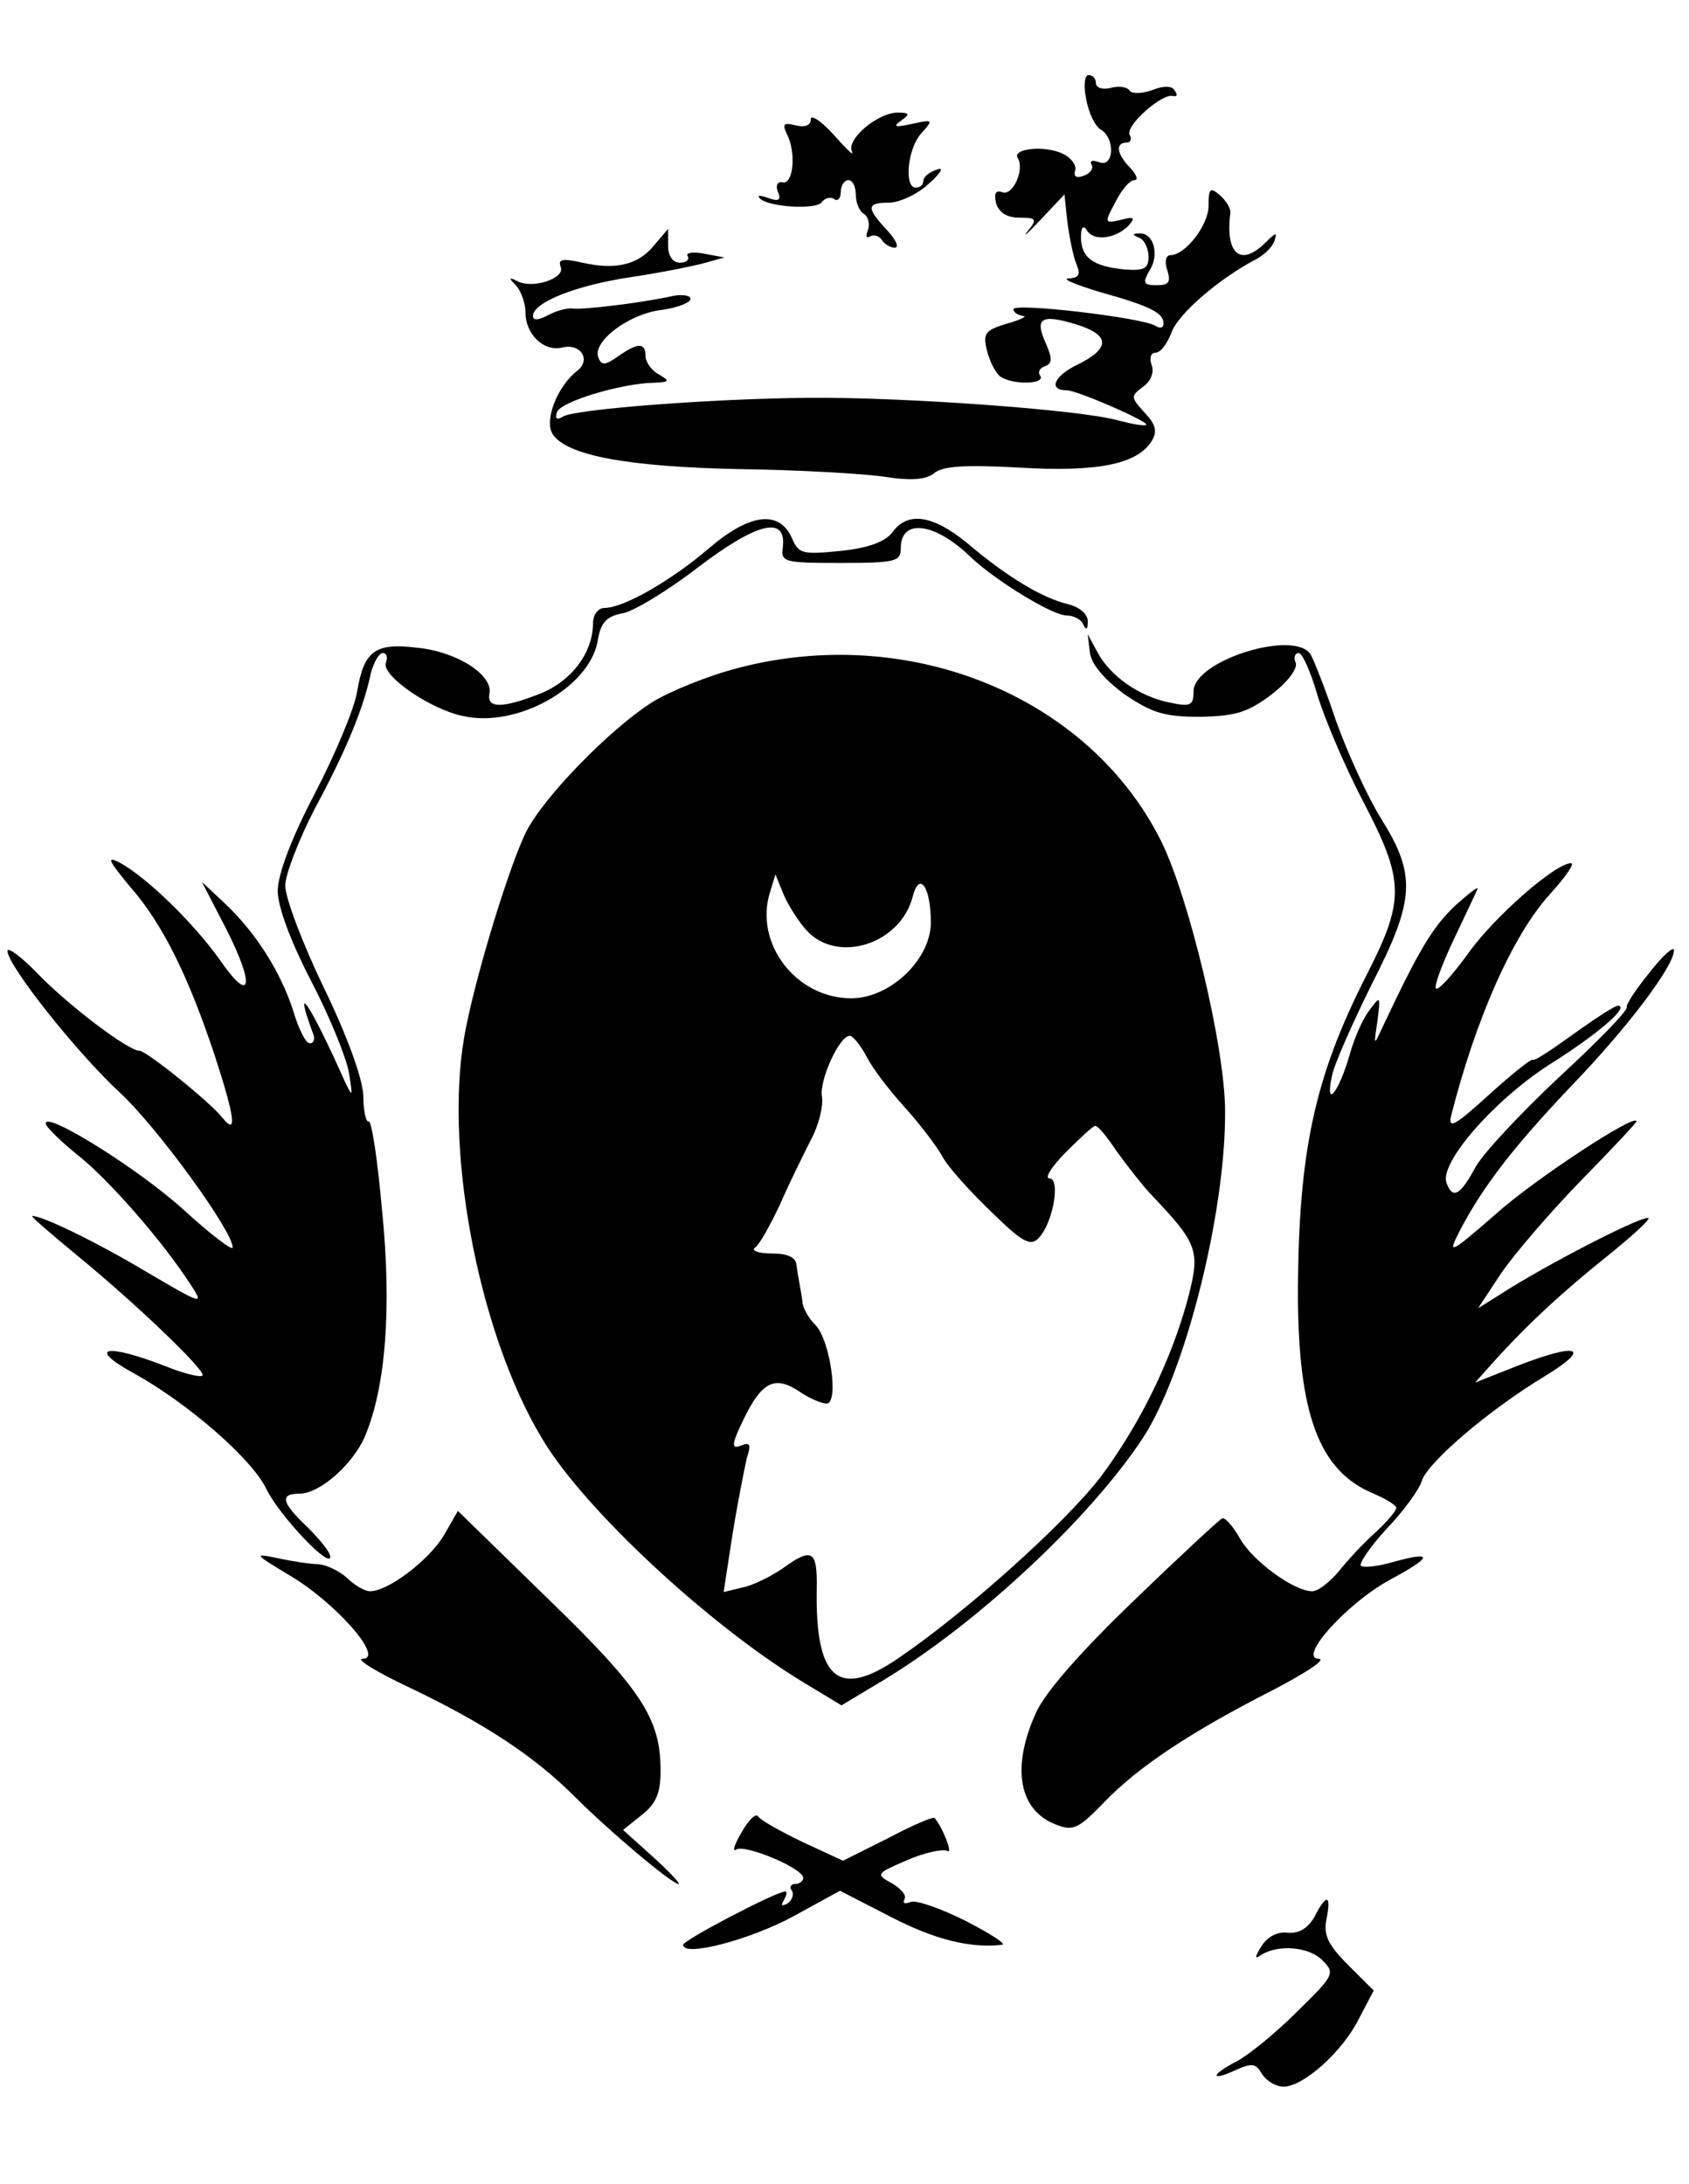 <?xml version="1.0" standalone="no"?>
<!DOCTYPE svg PUBLIC "-//W3C//DTD SVG 20010904//EN"
 "http://www.w3.org/TR/2001/REC-SVG-20010904/DTD/svg10.dtd">
<svg version="1.0" xmlns="http://www.w3.org/2000/svg"
 width="225pt" height="291pt" viewBox="0 0 225 291"
 preserveAspectRatio="xMidYMid meet">
<g transform="translate(0,291) scale(0.1,-0.1)"
fill="#000000" stroke="none">
<path d="M1447 2778 c3 -18 12 -37 20 -41 19 -12 17 -51 -3 -43 -8 3 -13 2
-10 -3 3 -5 -1 -12 -10 -15 -10 -4 -14 -1 -12 6 3 7 -5 18 -16 23 -24 12 -69
7 -60 -6 9 -15 -7 -51 -21 -45 -9 3 -11 -2 -8 -15 4 -12 14 -19 31 -19 23 0
24 -2 11 -18 -8 -10 0 -3 17 15 l32 34 4 -38 c3 -21 8 -46 12 -55 6 -14 3 -18
-10 -19 -11 0 8 -8 41 -18 68 -19 85 -28 85 -42 0 -6 -5 -7 -11 -3 -18 11
-189 31 -189 22 0 -4 6 -8 13 -9 6 0 -3 -5 -21 -10 -30 -9 -33 -13 -27 -37 4
-15 12 -30 18 -34 17 -11 59 -10 53 1 -4 5 -1 11 6 13 10 4 10 10 1 31 -15 33
-6 39 40 25 46 -14 47 -32 2 -54 -31 -15 -39 -34 -14 -34 14 0 110 -42 106
-46 -2 -2 -19 1 -38 6 -49 14 -284 31 -410 30 -129 -1 -313 -15 -329 -25 -8
-5 -11 -3 -8 6 5 14 85 38 128 39 22 1 23 2 8 11 -10 5 -18 17 -18 24 0 19
-10 19 -37 0 -17 -12 -22 -12 -26 -1 -8 21 41 58 84 63 22 3 39 10 39 15 0 4
-10 6 -22 4 -45 -10 -123 -19 -135 -17 -7 1 -22 -3 -33 -9 -13 -7 -20 -7 -20
-1 0 18 57 41 132 52 40 6 84 15 98 19 l25 7 -27 5 c-15 3 -25 1 -22 -3 3 -5
-2 -9 -10 -9 -10 0 -16 9 -16 23 l0 22 -18 -21 c-21 -27 -52 -34 -96 -24 -27
6 -33 5 -29 -6 6 -15 -39 -30 -59 -18 -10 5 -11 4 0 -7 6 -7 12 -23 12 -35 0
-30 25 -53 49 -47 24 6 39 -16 20 -31 -27 -21 -44 -66 -33 -84 18 -29 101 -44
249 -47 77 -1 164 -6 192 -10 38 -6 57 -4 68 5 11 9 41 11 113 7 103 -6 156 4
176 35 8 13 6 22 -9 38 -19 21 -19 22 -2 35 10 7 15 19 11 29 -3 9 -1 16 5 16
7 0 16 12 22 28 9 24 63 71 113 97 11 6 22 17 24 25 4 11 1 10 -12 -3 -33 -33
-54 -16 -47 39 1 6 -6 17 -14 24 -13 11 -15 9 -15 -14 0 -26 -31 -66 -51 -66
-6 0 -8 -9 -4 -20 5 -16 2 -20 -14 -20 -18 0 -19 3 -10 19 14 21 6 51 -13 50
-10 0 -10 -2 0 -6 6 -2 12 -14 12 -25 0 -16 -6 -19 -32 -17 -42 4 -58 16 -58
43 0 13 3 17 8 9 9 -15 38 -11 55 6 10 11 8 13 -10 8 -22 -5 -22 -4 -7 24 8
16 19 29 25 29 6 0 3 7 -5 16 -18 18 -21 34 -5 34 5 0 7 5 4 10 -7 12 44 57
58 52 5 -1 6 2 2 7 -3 7 -15 7 -30 1 -14 -5 -27 -5 -30 -1 -3 5 -14 7 -25 4
-11 -3 -20 0 -20 6 0 6 -4 11 -10 11 -5 0 -7 -14 -3 -32z"/>
<path d="M1080 2751 c0 -8 -7 -11 -20 -8 -16 4 -18 2 -12 -11 13 -25 9 -67 -5
-65 -7 2 -10 -4 -7 -12 5 -11 2 -14 -12 -9 -11 4 -16 4 -12 0 10 -12 77 -16
83 -5 4 5 11 7 16 4 5 -4 9 1 9 9 0 9 5 16 10 16 6 0 10 -9 10 -19 0 -11 5
-23 11 -26 6 -4 8 -14 5 -22 -3 -8 -2 -11 3 -8 5 3 12 1 16 -5 3 -5 11 -10 17
-10 6 0 2 10 -10 23 -28 30 -28 37 2 37 14 0 38 11 53 25 17 15 21 23 11 19
-10 -3 -18 -10 -18 -15 0 -5 -4 -9 -10 -9 -16 0 -11 52 7 72 17 19 16 19 -12
13 -23 -5 -26 -4 -15 4 13 9 12 11 -5 11 -27 -1 -68 -36 -60 -52 3 -7 -7 3
-24 22 -17 19 -31 28 -31 21z"/>
<path d="M945 2180 c-50 -43 -114 -80 -140 -80 -8 0 -15 -9 -15 -20 0 -39 -28
-77 -70 -94 -51 -20 -72 -20 -68 0 5 25 -44 56 -96 61 -56 7 -71 -4 -80 -57
-3 -22 -29 -84 -56 -136 -32 -61 -50 -109 -50 -131 0 -21 17 -67 45 -121 25
-48 47 -103 50 -122 5 -32 5 -33 -6 -10 -45 101 -70 139 -42 63 3 -7 1 -13 -4
-13 -6 0 -15 19 -22 42 -16 51 -49 104 -90 143 l-32 30 32 -62 c39 -76 34
-103 -8 -42 -34 48 -97 110 -134 130 -18 9 -14 2 14 -32 44 -50 78 -120 113
-225 27 -83 30 -107 11 -84 -16 21 -102 90 -111 90 -15 0 -93 59 -134 101 -23
24 -42 38 -42 32 0 -19 91 -134 149 -188 50 -46 151 -185 151 -207 0 -5 -29
17 -64 49 -60 55 -187 134 -185 116 0 -4 20 -24 44 -43 42 -34 112 -114 150
-173 17 -26 14 -25 -59 18 -67 40 -139 75 -153 75 -3 0 24 -23 59 -52 77 -63
168 -150 168 -160 0 -4 -23 1 -50 12 -80 31 -105 25 -41 -10 72 -40 157 -114
176 -154 17 -35 85 -107 85 -90 0 6 -14 23 -30 39 -35 33 -38 45 -11 45 27 0
71 39 87 76 28 66 36 172 23 301 -6 68 -14 121 -18 119 -3 -2 -7 13 -7 34 -1
24 -22 81 -53 145 -28 58 -51 119 -51 135 0 15 18 61 39 102 41 76 65 133 75
181 4 15 11 27 16 27 5 0 7 -6 4 -13 -6 -17 59 -62 103 -71 71 -16 167 37 179
99 4 26 12 34 34 38 15 3 61 31 101 62 78 59 116 68 112 27 -3 -21 0 -22 77
-22 74 0 80 2 80 20 0 40 46 34 94 -13 33 -31 108 -77 127 -77 10 0 20 -6 22
-12 4 -8 6 -7 6 3 1 10 -10 20 -26 24 -34 8 -81 36 -134 81 -46 38 -80 43
-100 15 -10 -13 -32 -21 -69 -25 -51 -5 -56 -4 -65 17 -17 38 -56 33 -110 -13z"/>
<path d="M1452 2040 c2 -15 19 -35 46 -55 37 -25 53 -30 101 -30 47 1 63 6 94
29 22 17 36 35 33 43 -3 7 -1 13 4 13 5 0 16 -25 25 -56 9 -30 36 -94 60 -140
56 -107 57 -132 6 -232 -70 -137 -91 -236 -92 -422 0 -164 28 -240 101 -270
16 -7 30 -15 30 -19 0 -4 -12 -18 -27 -32 -16 -14 -38 -38 -50 -53 -12 -14
-27 -26 -35 -26 -24 0 -79 40 -96 70 -9 16 -20 29 -24 27 -3 -1 -56 -50 -117
-109 -71 -68 -119 -123 -131 -150 -33 -73 -23 -130 27 -149 23 -9 30 -5 64 30
46 48 118 95 224 149 44 23 72 41 62 42 -29 0 36 73 94 105 58 31 59 39 5 24
-21 -6 -40 -8 -43 -5 -3 3 12 25 34 49 23 24 44 53 47 64 8 25 89 94 163 139
66 40 45 46 -39 13 l-53 -21 25 28 c45 50 94 95 153 142 31 25 55 47 53 49 -5
5 -119 -53 -184 -93 l-43 -27 31 47 c18 26 65 81 106 123 41 42 74 77 74 79 0
12 -137 -78 -188 -124 -62 -54 -64 -54 -47 -21 31 59 71 111 150 194 74 77
135 158 135 179 0 6 -15 -7 -32 -29 -18 -22 -32 -43 -31 -47 2 -4 -39 -46 -90
-93 -51 -48 -102 -102 -112 -121 -20 -37 -30 -42 -38 -20 -10 26 62 109 136
157 67 42 109 79 92 79 -4 0 -30 -17 -58 -37 -29 -21 -53 -37 -55 -35 -2 2
-28 -19 -59 -47 -44 -40 -54 -46 -50 -28 33 130 82 241 132 296 21 23 33 41
28 41 -21 0 -102 -71 -137 -120 -21 -29 -40 -50 -43 -47 -3 3 8 32 23 64 15
32 30 63 32 68 3 6 -11 -5 -30 -22 -30 -29 -47 -57 -97 -163 -11 -24 -11 -23
-6 10 4 33 4 34 -10 15 -9 -11 -21 -38 -27 -60 -14 -49 -33 -74 -24 -30 3 17
28 72 53 123 58 113 60 146 13 221 -18 29 -45 88 -60 130 -14 42 -30 82 -34
89 -21 34 -156 -8 -156 -49 0 -19 -4 -21 -32 -15 -40 8 -79 35 -96 67 l-13 24
3 -25z"/>
<path d="M983 2020 c-39 -10 -91 -31 -115 -46 -56 -36 -143 -125 -167 -172
-21 -42 -64 -180 -80 -260 -32 -153 15 -407 102 -550 55 -92 219 -245 345
-322 l53 -32 55 33 c126 76 277 217 347 324 56 86 110 300 109 435 0 84 -48
284 -85 359 -96 193 -335 291 -564 231z m91 -349 c41 -46 126 -19 142 45 9 34
24 12 24 -35 0 -49 -54 -101 -106 -101 -74 0 -130 74 -108 142 l7 23 11 -27
c6 -14 20 -36 30 -47z m80 -168 c8 -16 31 -46 51 -68 20 -22 42 -51 50 -65 7
-14 37 -47 65 -74 43 -42 53 -47 64 -35 19 20 29 79 14 79 -7 0 3 16 22 35 19
19 36 35 39 35 4 0 16 -15 28 -33 13 -18 33 -44 45 -57 64 -67 67 -76 51 -138
-22 -83 -64 -169 -117 -240 -48 -62 -178 -179 -269 -241 -80 -55 -111 -29
-109 92 1 52 -6 56 -46 27 -15 -10 -38 -22 -53 -25 l-25 -6 12 78 c7 43 16 88
19 101 6 18 4 21 -8 16 -13 -5 -13 1 4 36 24 49 41 58 74 36 13 -9 30 -16 36
-16 17 0 5 85 -15 105 -9 9 -17 23 -17 31 -1 8 -3 19 -4 24 -1 6 -3 17 -4 25
-1 10 -12 15 -33 15 -18 0 -28 4 -22 8 6 4 20 30 33 57 12 28 31 66 41 86 11
20 17 46 15 58 -4 21 23 81 37 81 4 0 14 -12 22 -27z"/>
<path d="M591 864 c-20 -33 -74 -74 -98 -74 -7 0 -21 8 -31 18 -10 9 -27 17
-37 18 -11 0 -36 4 -55 8 -33 7 -32 6 16 -23 61 -36 127 -111 97 -111 -10 0
19 -18 64 -39 100 -48 165 -91 219 -145 46 -46 129 -116 138 -116 3 0 -12 16
-34 36 l-40 36 25 20 c19 15 25 29 25 59 0 69 -25 108 -150 229 l-120 117 -19
-33z"/>
<path d="M988 469 c-10 -17 -13 -27 -7 -23 12 7 89 -25 89 -38 0 -4 -5 -8 -11
-8 -5 0 -8 -4 -4 -9 3 -5 0 -13 -6 -17 -8 -4 -9 -3 -5 4 4 7 5 12 2 12 -12 0
-136 -65 -136 -71 0 -17 90 7 147 38 l62 34 68 -35 c58 -30 106 -42 148 -37 6
1 -16 15 -49 32 -32 16 -65 28 -73 25 -8 -3 -11 -2 -8 4 3 5 -5 14 -17 21 -22
12 -21 13 21 31 23 10 47 15 53 12 8 -5 -6 31 -17 44 -2 2 -30 -10 -62 -27
l-60 -30 -54 25 c-29 14 -56 29 -59 34 -3 5 -13 -5 -22 -21z"/>
<path d="M1751 356 c-9 -15 -20 -22 -35 -21 -14 2 -27 -5 -35 -17 -10 -16 -10
-19 0 -12 23 14 64 10 81 -8 17 -17 15 -20 -35 -69 -28 -28 -64 -57 -79 -65
-35 -18 -37 -28 -2 -12 22 10 27 9 35 -5 6 -9 18 -17 29 -17 26 0 78 46 100
90 l20 38 -34 34 c-27 27 -33 40 -29 61 7 33 0 35 -16 3z"/>
</g>
</svg>
